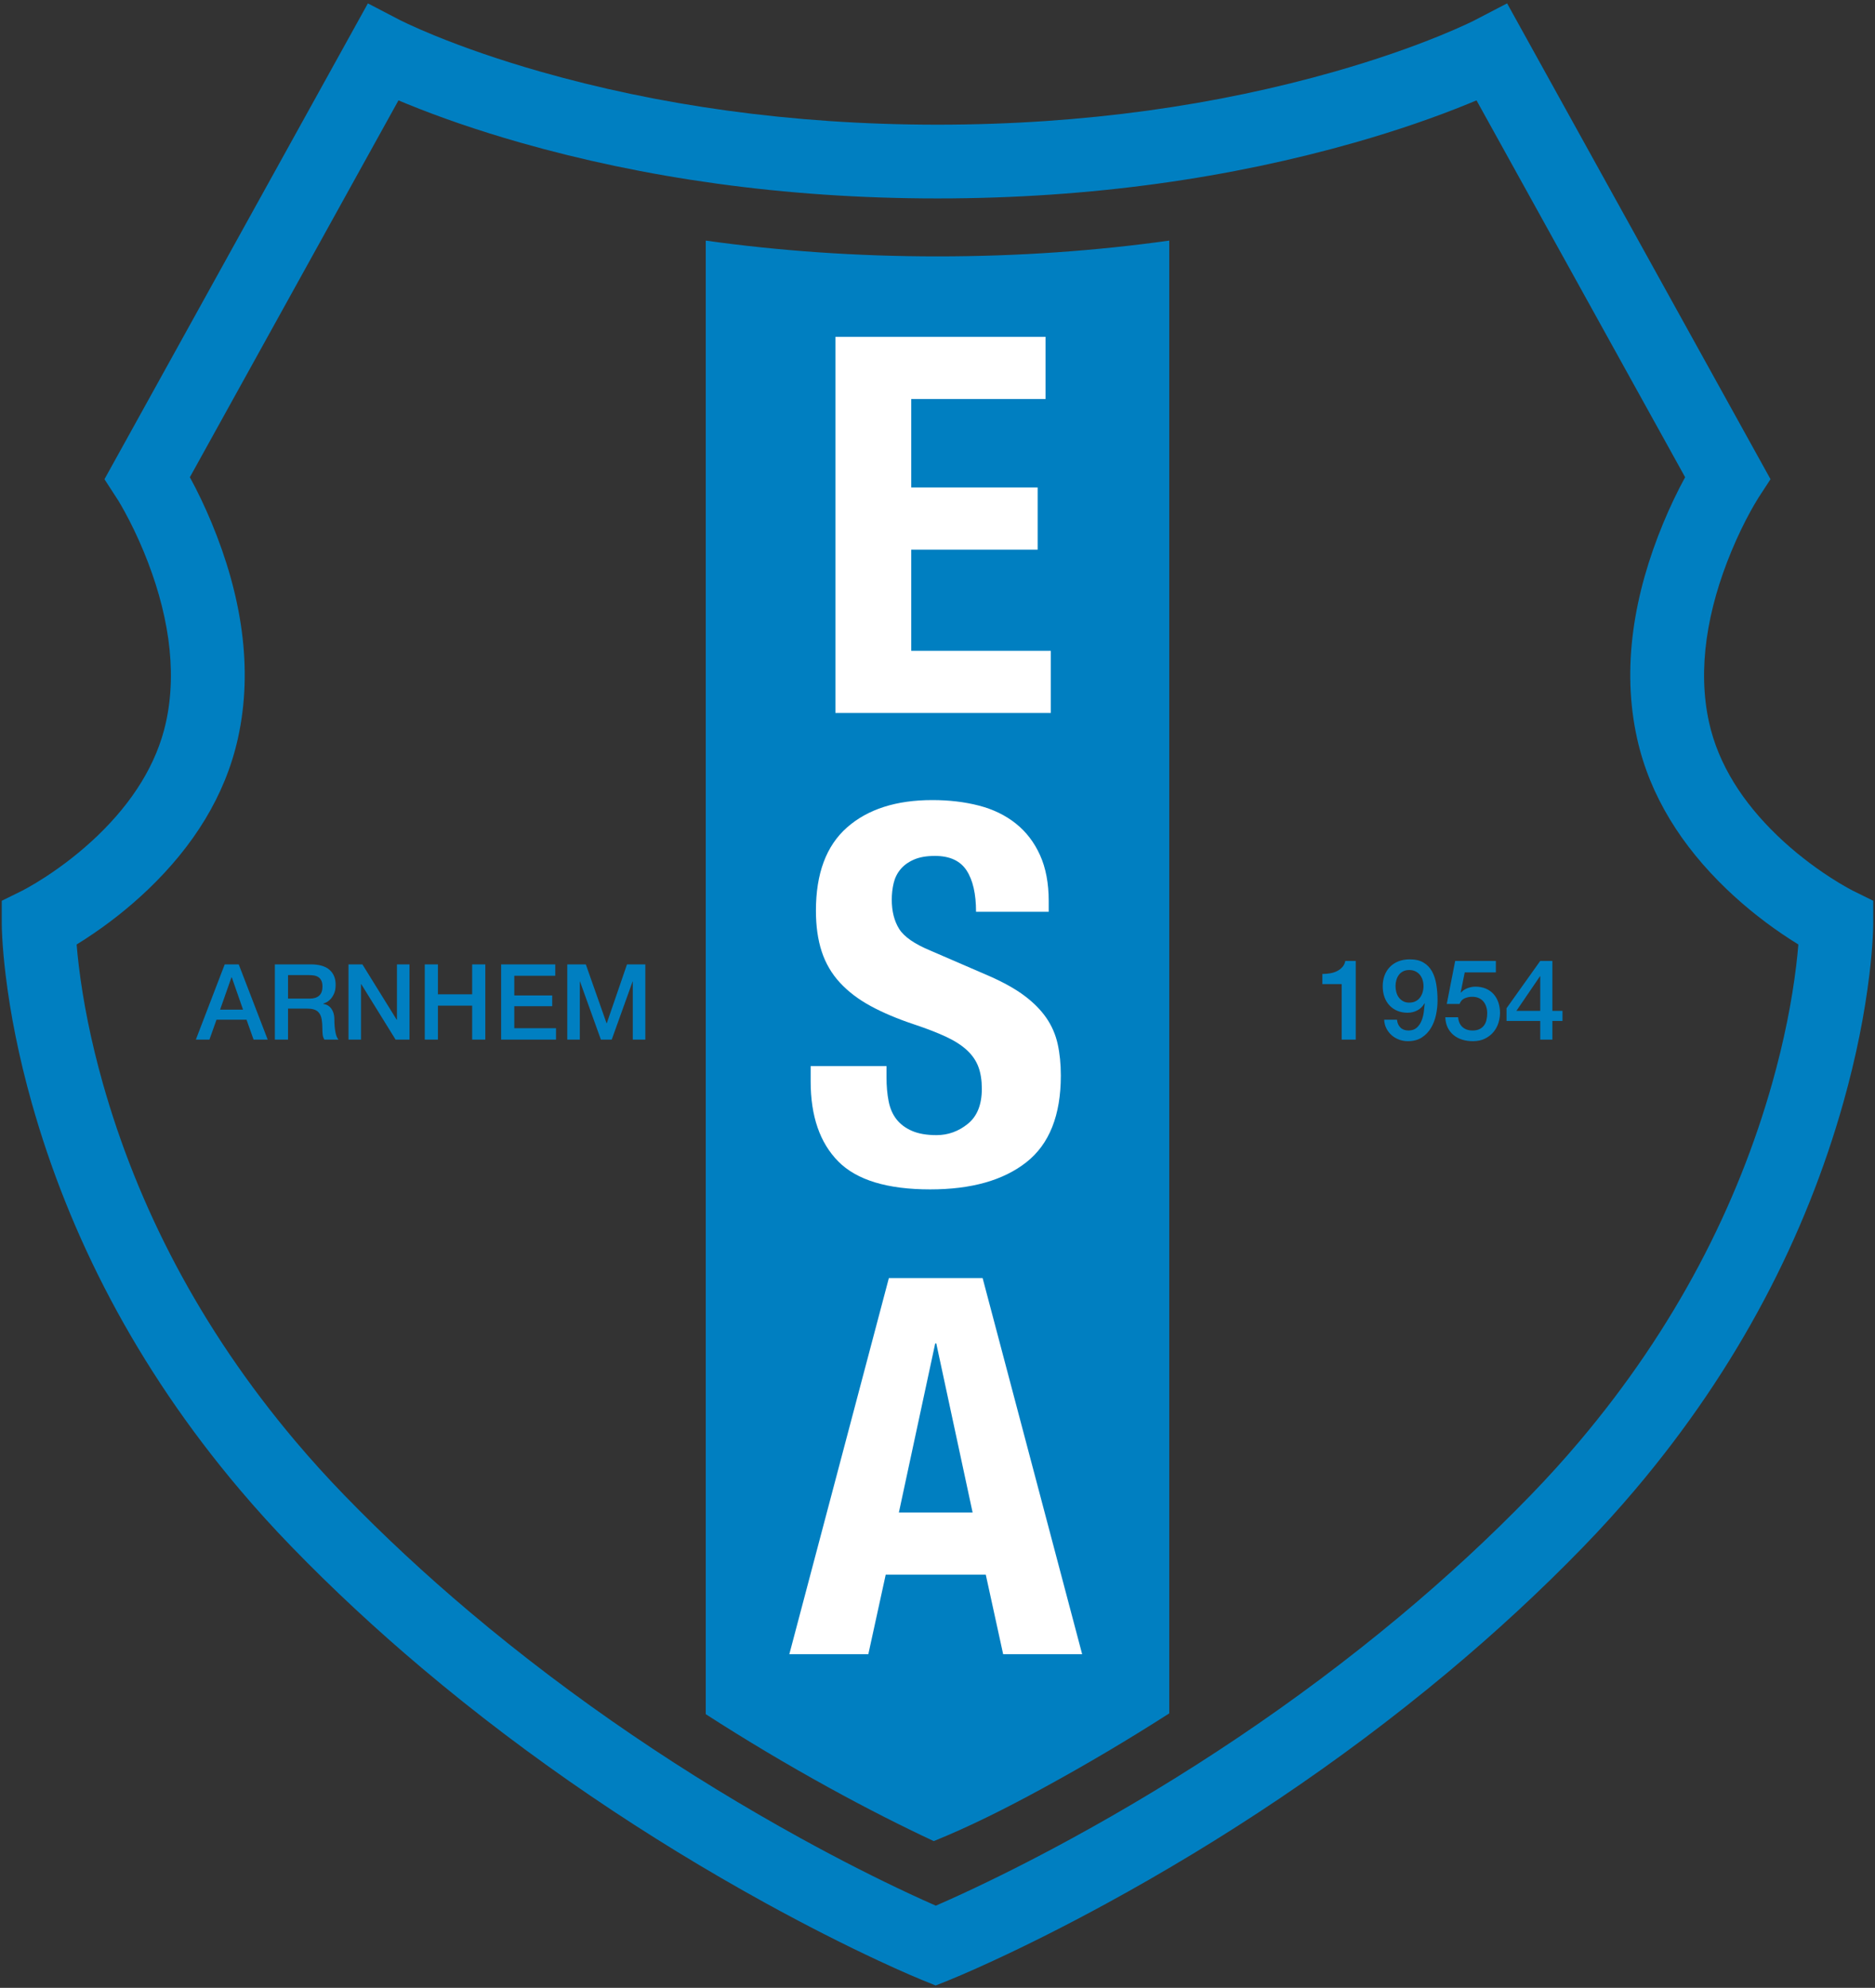 
<svg width="534px" height="566px" viewBox="-117 -135 534 566" version="1.1" xmlns="http://www.w3.org/2000/svg" xmlns:xlink="http://www.w3.org/1999/xlink">
    <rect x="-117" y="-135" width="534" height="566" fill="#333333" stroke="none"/>
    <!-- Generator: Sketch 42 (36781) - http://www.bohemiancoding.com/sketch -->
    <desc>Created with Sketch.</desc>
    <defs></defs>
    <g id="Group" stroke="none" stroke-width="1" fill="none" fill-rule="evenodd" transform="translate(-117, -135)">
        <path d="M333,68.503 L333,487.85 C321.084,495.492 309.043,502.593 297.003,509.153 C286.143,515.071 276.089,520.101 265.932,524.217 C256.922,520.011 246.828,514.908 235.925,508.905 C224.247,502.476 212.567,495.533 201,488.079 L201,68.506 C221.824,71.417 243.852,73.003 266.997,73.002 C290.145,73.002 312.175,71.415 333,68.503 Z" id="Combined-Shape" fill="#007FC1"></path>
        <path d="M451.037,440.313 C438.865,452.868 425.875,464.858 412.179,476.29 C381.214,502.134 348.082,524.027 314.945,542.083 C303.337,548.407 292.547,553.806 282.845,558.289 C279.431,559.867 276.391,561.219 273.759,562.348 C272.152,563.038 271.021,563.506 270.399,563.755 L266.479,565.323 L262.565,563.741 C261.94,563.489 260.804,563.013 259.19,562.314 C256.548,561.169 253.496,559.797 250.068,558.196 C240.327,553.648 229.493,548.172 217.839,541.756 C184.57,523.439 151.307,501.228 120.221,475.006 C107.126,463.961 94.673,452.4 82.959,440.316 C77.8,434.995 72.885,429.566 68.209,424.037 C38.656,389.093 19.63,351.596 9.047,314.057 C5.328,300.865 2.932,288.586 1.595,277.519 C1.122,273.603 0.816,270.104 0.644,267.06 C0.537,265.165 0.5,263.801 0.5,263.004 L0.5,256.476 L6.354,253.588 C6.569,253.481 7.111,253.197 7.931,252.738 C9.377,251.929 11.009,250.949 12.779,249.801 C17.873,246.499 22.976,242.559 27.708,238.025 C37.699,228.454 44.603,217.633 47.248,205.73 C50.629,190.501 47.803,173.618 40.881,156.938 C39.157,152.782 37.31,148.98 35.473,145.629 C34.841,144.475 34.26,143.467 33.747,142.616 C33.46,142.141 29.752,136.448 29.752,136.448 L104.773,0.962 L113.852,5.692 C114.845,6.186 115.46,6.481 116.183,6.818 C118.305,7.807 120.849,8.92 123.804,10.127 C132.35,13.617 142.42,17.123 153.935,20.405 C187.013,29.835 224.91,35.504 266.996,35.502 C309.081,35.502 346.978,29.833 380.056,20.403 C391.572,17.12 401.644,13.614 410.191,10.123 C413.146,8.916 415.69,7.804 417.812,6.815 C418.536,6.477 419.151,6.182 419.655,5.933 C419.931,5.797 429.223,0.958 429.223,0.958 L504.244,136.444 L500.789,141.739 C499.736,143.463 499.155,144.471 498.523,145.625 C496.686,148.976 494.84,152.778 493.115,156.934 C486.193,173.614 483.367,190.497 486.746,205.716 C489.393,217.629 496.297,228.45 506.288,238.021 C511.02,242.555 516.123,246.495 521.217,249.797 C522.987,250.945 524.619,251.925 526.065,252.734 C526.885,253.193 527.427,253.478 527.642,253.584 L533.496,256.472 L533.496,263 C533.496,263.797 533.459,265.161 533.352,267.056 C533.18,270.1 532.874,273.599 532.401,277.516 C531.064,288.582 528.668,300.862 524.949,314.053 C514.367,351.592 495.34,389.089 465.787,424.033 C461.111,429.562 456.196,434.991 451.037,440.313 Z M274.036,539.226 C283.33,534.931 293.709,529.739 304.898,523.642 C336.894,506.208 368.896,485.062 398.722,460.167 C411.867,449.197 424.315,437.706 435.959,425.695 C440.787,420.716 445.383,415.64 449.752,410.473 C477.273,377.931 494.936,343.122 504.737,308.355 C508.152,296.239 510.342,285.02 511.553,274.997 C511.818,272.804 512.022,270.776 512.173,268.922 C511.402,268.447 510.608,267.946 509.793,267.418 C503.65,263.436 497.516,258.699 491.761,253.186 C479.001,240.962 469.894,226.688 466.248,210.282 C461.781,190.161 465.29,169.196 473.719,148.885 C475.69,144.134 477.799,139.772 479.922,135.871 L420.512,28.577 C419.744,28.9 418.95,29.23 418.13,29.565 C408.885,33.34 398.086,37.1 385.813,40.599 C350.923,50.545 311.1,56.502 266.997,56.502 C222.891,56.504 183.068,50.547 148.177,40.601 C135.906,37.102 125.109,33.343 115.865,29.568 C115.045,29.233 114.251,28.904 113.484,28.581 L54.074,135.875 C56.197,139.776 58.306,144.138 60.278,148.889 C68.706,169.2 72.215,190.165 67.751,210.272 C64.102,226.691 54.995,240.966 42.235,253.19 C36.48,258.703 30.346,263.44 24.203,267.422 C23.388,267.95 22.594,268.451 21.823,268.926 C21.974,270.78 22.178,272.808 22.443,275.001 C23.654,285.023 25.844,296.243 29.259,308.359 C39.06,343.126 56.723,377.935 84.244,410.476 C88.613,415.644 93.209,420.72 98.037,425.699 C109.25,437.266 121.19,448.35 133.761,458.954 C163.71,484.217 195.841,505.672 227.967,523.359 C239.201,529.544 249.62,534.811 258.952,539.168 C261.762,540.48 264.292,541.624 266.52,542.6 C268.734,541.64 271.246,540.515 274.036,539.226 Z" id="Schild" fill="#007FC1" fill-rule="nonzero"></path>
        <path d="M376.612,277.316 C377.38,277.316 378.127,277.252 378.852,277.124 C379.577,276.996 380.233,276.783 380.82,276.484 C381.407,276.185 381.908,275.801 382.324,275.332 C382.74,274.863 383.012,274.287 383.14,273.604 L386.116,273.604 L386.116,296.004 L382.116,296.004 L382.116,280.196 L376.612,280.196 L376.612,277.316 Z M397.86,290.34 C397.945,291.257 398.271,291.999 398.836,292.564 C399.401,293.129 400.164,293.412 401.124,293.412 C402.105,293.412 402.889,293.151 403.476,292.628 C404.063,292.105 404.516,291.455 404.836,290.676 C405.156,289.897 405.375,289.065 405.492,288.18 C405.609,287.295 405.7,286.479 405.764,285.732 L405.7,285.668 C405.209,286.543 404.537,287.209 403.684,287.668 C402.831,288.127 401.892,288.356 400.868,288.356 C399.801,288.356 398.836,288.175 397.972,287.812 C397.108,287.449 396.367,286.943 395.748,286.292 C395.129,285.641 394.649,284.852 394.308,283.924 C393.967,282.996 393.796,281.956 393.796,280.804 C393.796,279.716 393.967,278.708 394.308,277.78 C394.649,276.852 395.151,276.041 395.812,275.348 C396.473,274.655 397.284,274.116 398.244,273.732 C399.204,273.348 400.292,273.156 401.508,273.156 C403.087,273.156 404.388,273.46 405.412,274.068 C406.436,274.676 407.241,275.508 407.828,276.564 C408.415,277.62 408.825,278.863 409.06,280.292 C409.295,281.721 409.412,283.247 409.412,284.868 C409.412,286.212 409.268,287.567 408.98,288.932 C408.692,290.297 408.217,291.54 407.556,292.66 C406.895,293.78 406.025,294.692 404.948,295.396 C403.871,296.1 402.543,296.452 400.964,296.452 C400.068,296.452 399.225,296.303 398.436,296.004 C397.647,295.705 396.948,295.289 396.34,294.756 C395.732,294.223 395.236,293.583 394.852,292.836 C394.468,292.089 394.255,291.257 394.212,290.34 L397.86,290.34 Z M401.348,276.196 C400.687,276.196 400.111,276.319 399.62,276.564 C399.129,276.809 398.724,277.145 398.404,277.572 C398.084,277.999 397.844,278.489 397.684,279.044 C397.524,279.599 397.444,280.175 397.444,280.772 C397.444,281.391 397.524,281.983 397.684,282.548 C397.844,283.113 398.084,283.609 398.404,284.036 C398.724,284.463 399.129,284.809 399.62,285.076 C400.111,285.343 400.687,285.476 401.348,285.476 C402.031,285.476 402.628,285.348 403.14,285.092 C403.652,284.836 404.073,284.489 404.404,284.052 C404.735,283.615 404.985,283.113 405.156,282.548 C405.327,281.983 405.412,281.391 405.412,280.772 C405.412,280.175 405.327,279.599 405.156,279.044 C404.985,278.489 404.735,278.004 404.404,277.588 C404.073,277.172 403.652,276.836 403.14,276.58 C402.628,276.324 402.031,276.196 401.348,276.196 Z M414.436,273.604 L426.02,273.604 L426.02,276.868 L417.156,276.868 L416.004,282.564 L416.068,282.628 C416.559,282.073 417.183,281.652 417.94,281.364 C418.697,281.076 419.449,280.932 420.196,280.932 C421.305,280.932 422.297,281.119 423.172,281.492 C424.047,281.865 424.783,282.388 425.38,283.06 C425.977,283.732 426.431,284.527 426.74,285.444 C427.049,286.361 427.204,287.353 427.204,288.42 C427.204,289.316 427.06,290.239 426.772,291.188 C426.484,292.137 426.025,293.001 425.396,293.78 C424.767,294.559 423.961,295.199 422.98,295.7 C421.999,296.201 420.825,296.452 419.46,296.452 C418.372,296.452 417.364,296.308 416.436,296.02 C415.508,295.732 414.692,295.3 413.988,294.724 C413.284,294.148 412.724,293.439 412.308,292.596 C411.892,291.753 411.663,290.767 411.62,289.636 L415.268,289.636 C415.375,290.852 415.791,291.785 416.516,292.436 C417.241,293.087 418.201,293.412 419.396,293.412 C420.164,293.412 420.815,293.284 421.348,293.028 C421.881,292.772 422.313,292.42 422.644,291.972 C422.975,291.524 423.209,291.001 423.348,290.404 C423.487,289.807 423.556,289.167 423.556,288.484 C423.556,287.865 423.471,287.273 423.3,286.708 C423.129,286.143 422.873,285.647 422.532,285.22 C422.191,284.793 421.748,284.452 421.204,284.196 C420.66,283.94 420.025,283.812 419.3,283.812 C418.532,283.812 417.812,283.956 417.14,284.244 C416.468,284.532 415.983,285.071 415.684,285.86 L412.036,285.86 L414.436,273.604 Z M431.876,287.812 L438.66,287.812 L438.66,277.956 L438.596,277.956 L431.876,287.812 Z M444.996,290.692 L442.116,290.692 L442.116,296.004 L438.66,296.004 L438.66,290.692 L429.06,290.692 L429.06,287.076 L438.66,273.604 L442.116,273.604 L442.116,287.812 L444.996,287.812 L444.996,290.692 Z" id="1954" fill="#007FC1"></path>
        <path d="M64,274.584 L67.99,274.584 L76.24,296.004 L72.22,296.004 L70.21,290.334 L61.66,290.334 L59.65,296.004 L55.78,296.004 L64,274.584 Z M62.68,287.484 L69.22,287.484 L66.01,278.274 L65.92,278.274 L62.68,287.484 Z M78.28,274.584 L88.51,274.584 C90.87,274.584 92.64,275.094 93.82,276.114 C95,277.134 95.59,278.554 95.59,280.374 C95.59,281.394 95.44,282.239 95.14,282.909 C94.84,283.579 94.49,284.119 94.09,284.529 C93.69,284.939 93.295,285.234 92.905,285.414 C92.515,285.594 92.23,285.714 92.05,285.774 L92.05,285.834 C92.37,285.874 92.715,285.974 93.085,286.134 C93.455,286.294 93.8,286.549 94.12,286.899 C94.44,287.249 94.705,287.704 94.915,288.264 C95.125,288.824 95.23,289.524 95.23,290.364 C95.23,291.624 95.325,292.769 95.515,293.799 C95.705,294.829 96,295.564 96.4,296.004 L92.38,296.004 C92.1,295.544 91.935,295.034 91.885,294.474 C91.835,293.914 91.81,293.374 91.81,292.854 C91.81,291.874 91.75,291.029 91.63,290.319 C91.51,289.609 91.29,289.019 90.97,288.549 C90.65,288.079 90.215,287.734 89.665,287.514 C89.115,287.294 88.41,287.184 87.55,287.184 L82.03,287.184 L82.03,296.004 L78.28,296.004 L78.28,274.584 Z M82.03,284.334 L88.18,284.334 C89.38,284.334 90.29,284.049 90.91,283.479 C91.53,282.909 91.84,282.054 91.84,280.914 C91.84,280.234 91.74,279.679 91.54,279.249 C91.34,278.819 91.065,278.484 90.715,278.244 C90.365,278.004 89.965,277.844 89.515,277.764 C89.065,277.684 88.6,277.644 88.12,277.644 L82.03,277.644 L82.03,284.334 Z M99.25,274.584 L103.21,274.584 L112.99,290.364 L113.05,290.364 L113.05,274.584 L116.62,274.584 L116.62,296.004 L112.66,296.004 L102.91,280.254 L102.82,280.254 L102.82,296.004 L99.25,296.004 L99.25,274.584 Z M120.97,274.584 L124.72,274.584 L124.72,283.104 L134.47,283.104 L134.47,274.584 L138.22,274.584 L138.22,296.004 L134.47,296.004 L134.47,286.344 L124.72,286.344 L124.72,296.004 L120.97,296.004 L120.97,274.584 Z M142.72,274.584 L158.14,274.584 L158.14,277.824 L146.47,277.824 L146.47,283.434 L157.27,283.434 L157.27,286.494 L146.47,286.494 L146.47,292.764 L158.35,292.764 L158.35,296.004 L142.72,296.004 L142.72,274.584 Z M161.56,274.584 L166.84,274.584 L172.75,291.354 L172.81,291.354 L178.57,274.584 L183.79,274.584 L183.79,296.004 L180.22,296.004 L180.22,279.474 L180.16,279.474 L174.22,296.004 L171.13,296.004 L165.19,279.474 L165.13,279.474 L165.13,296.004 L161.56,296.004 L161.56,274.584 Z" id="ARNHEM" fill="#007FC1"></path>
        <path d="M297.775,95.904 L237.925,95.904 L237.925,203.004 L299.275,203.004 L299.275,185.304 L259.525,185.304 L259.525,156.504 L295.525,156.504 L295.525,138.804 L259.525,138.804 L259.525,113.604 L297.775,113.604 L297.775,95.904 Z M252.475,303.554 L230.875,303.554 L230.875,307.904 C230.875,317.804 233.5,325.404 238.75,330.704 C244,336.004 252.725,338.654 264.925,338.654 C276.625,338.654 285.75,336.079 292.3,330.929 C298.85,325.779 302.125,317.554 302.125,306.254 C302.125,302.954 301.825,299.954 301.225,297.254 C300.625,294.554 299.55,292.079 298,289.829 C296.45,287.579 294.375,285.479 291.775,283.529 C289.175,281.579 285.825,279.704 281.725,277.904 L265.075,270.704 C260.475,268.804 257.475,266.729 256.075,264.479 C254.675,262.229 253.975,259.454 253.975,256.154 C253.975,254.554 254.15,253.004 254.5,251.504 C254.85,250.004 255.5,248.679 256.45,247.529 C257.4,246.379 258.675,245.454 260.275,244.754 C261.875,244.054 263.875,243.704 266.275,243.704 C270.475,243.704 273.475,245.079 275.275,247.829 C277.075,250.579 277.975,254.504 277.975,259.604 L298.675,259.604 L298.675,256.604 C298.675,251.504 297.85,247.129 296.2,243.479 C294.55,239.829 292.25,236.829 289.3,234.479 C286.35,232.129 282.85,230.429 278.8,229.379 C274.75,228.329 270.325,227.804 265.525,227.804 C255.225,227.804 247.125,230.404 241.225,235.604 C235.325,240.804 232.375,248.704 232.375,259.304 C232.375,263.704 232.925,267.579 234.025,270.929 C235.125,274.279 236.85,277.229 239.2,279.779 C241.55,282.329 244.475,284.554 247.975,286.454 C251.475,288.354 255.625,290.104 260.425,291.704 C264.025,292.904 267.05,294.079 269.5,295.229 C271.95,296.379 273.925,297.654 275.425,299.054 C276.925,300.454 278,302.029 278.65,303.779 C279.3,305.529 279.625,307.604 279.625,310.004 C279.625,314.504 278.3,317.829 275.65,319.979 C273,322.129 270.025,323.204 266.725,323.204 C263.925,323.204 261.6,322.804 259.75,322.004 C257.9,321.204 256.425,320.104 255.325,318.704 C254.225,317.304 253.475,315.579 253.075,313.529 C252.675,311.479 252.475,309.204 252.475,306.704 L252.475,303.554 Z M277,430.654 L266.65,382.504 L266.35,382.504 L256,430.654 L277,430.654 Z M279.85,363.904 L308.2,471.004 L285.7,471.004 L280.75,448.354 L252.25,448.354 L247.3,471.004 L224.8,471.004 L253.15,363.904 L279.85,363.904 Z" id="E-S-A" fill="#FFFFFF"></path>
    </g>
</svg>
